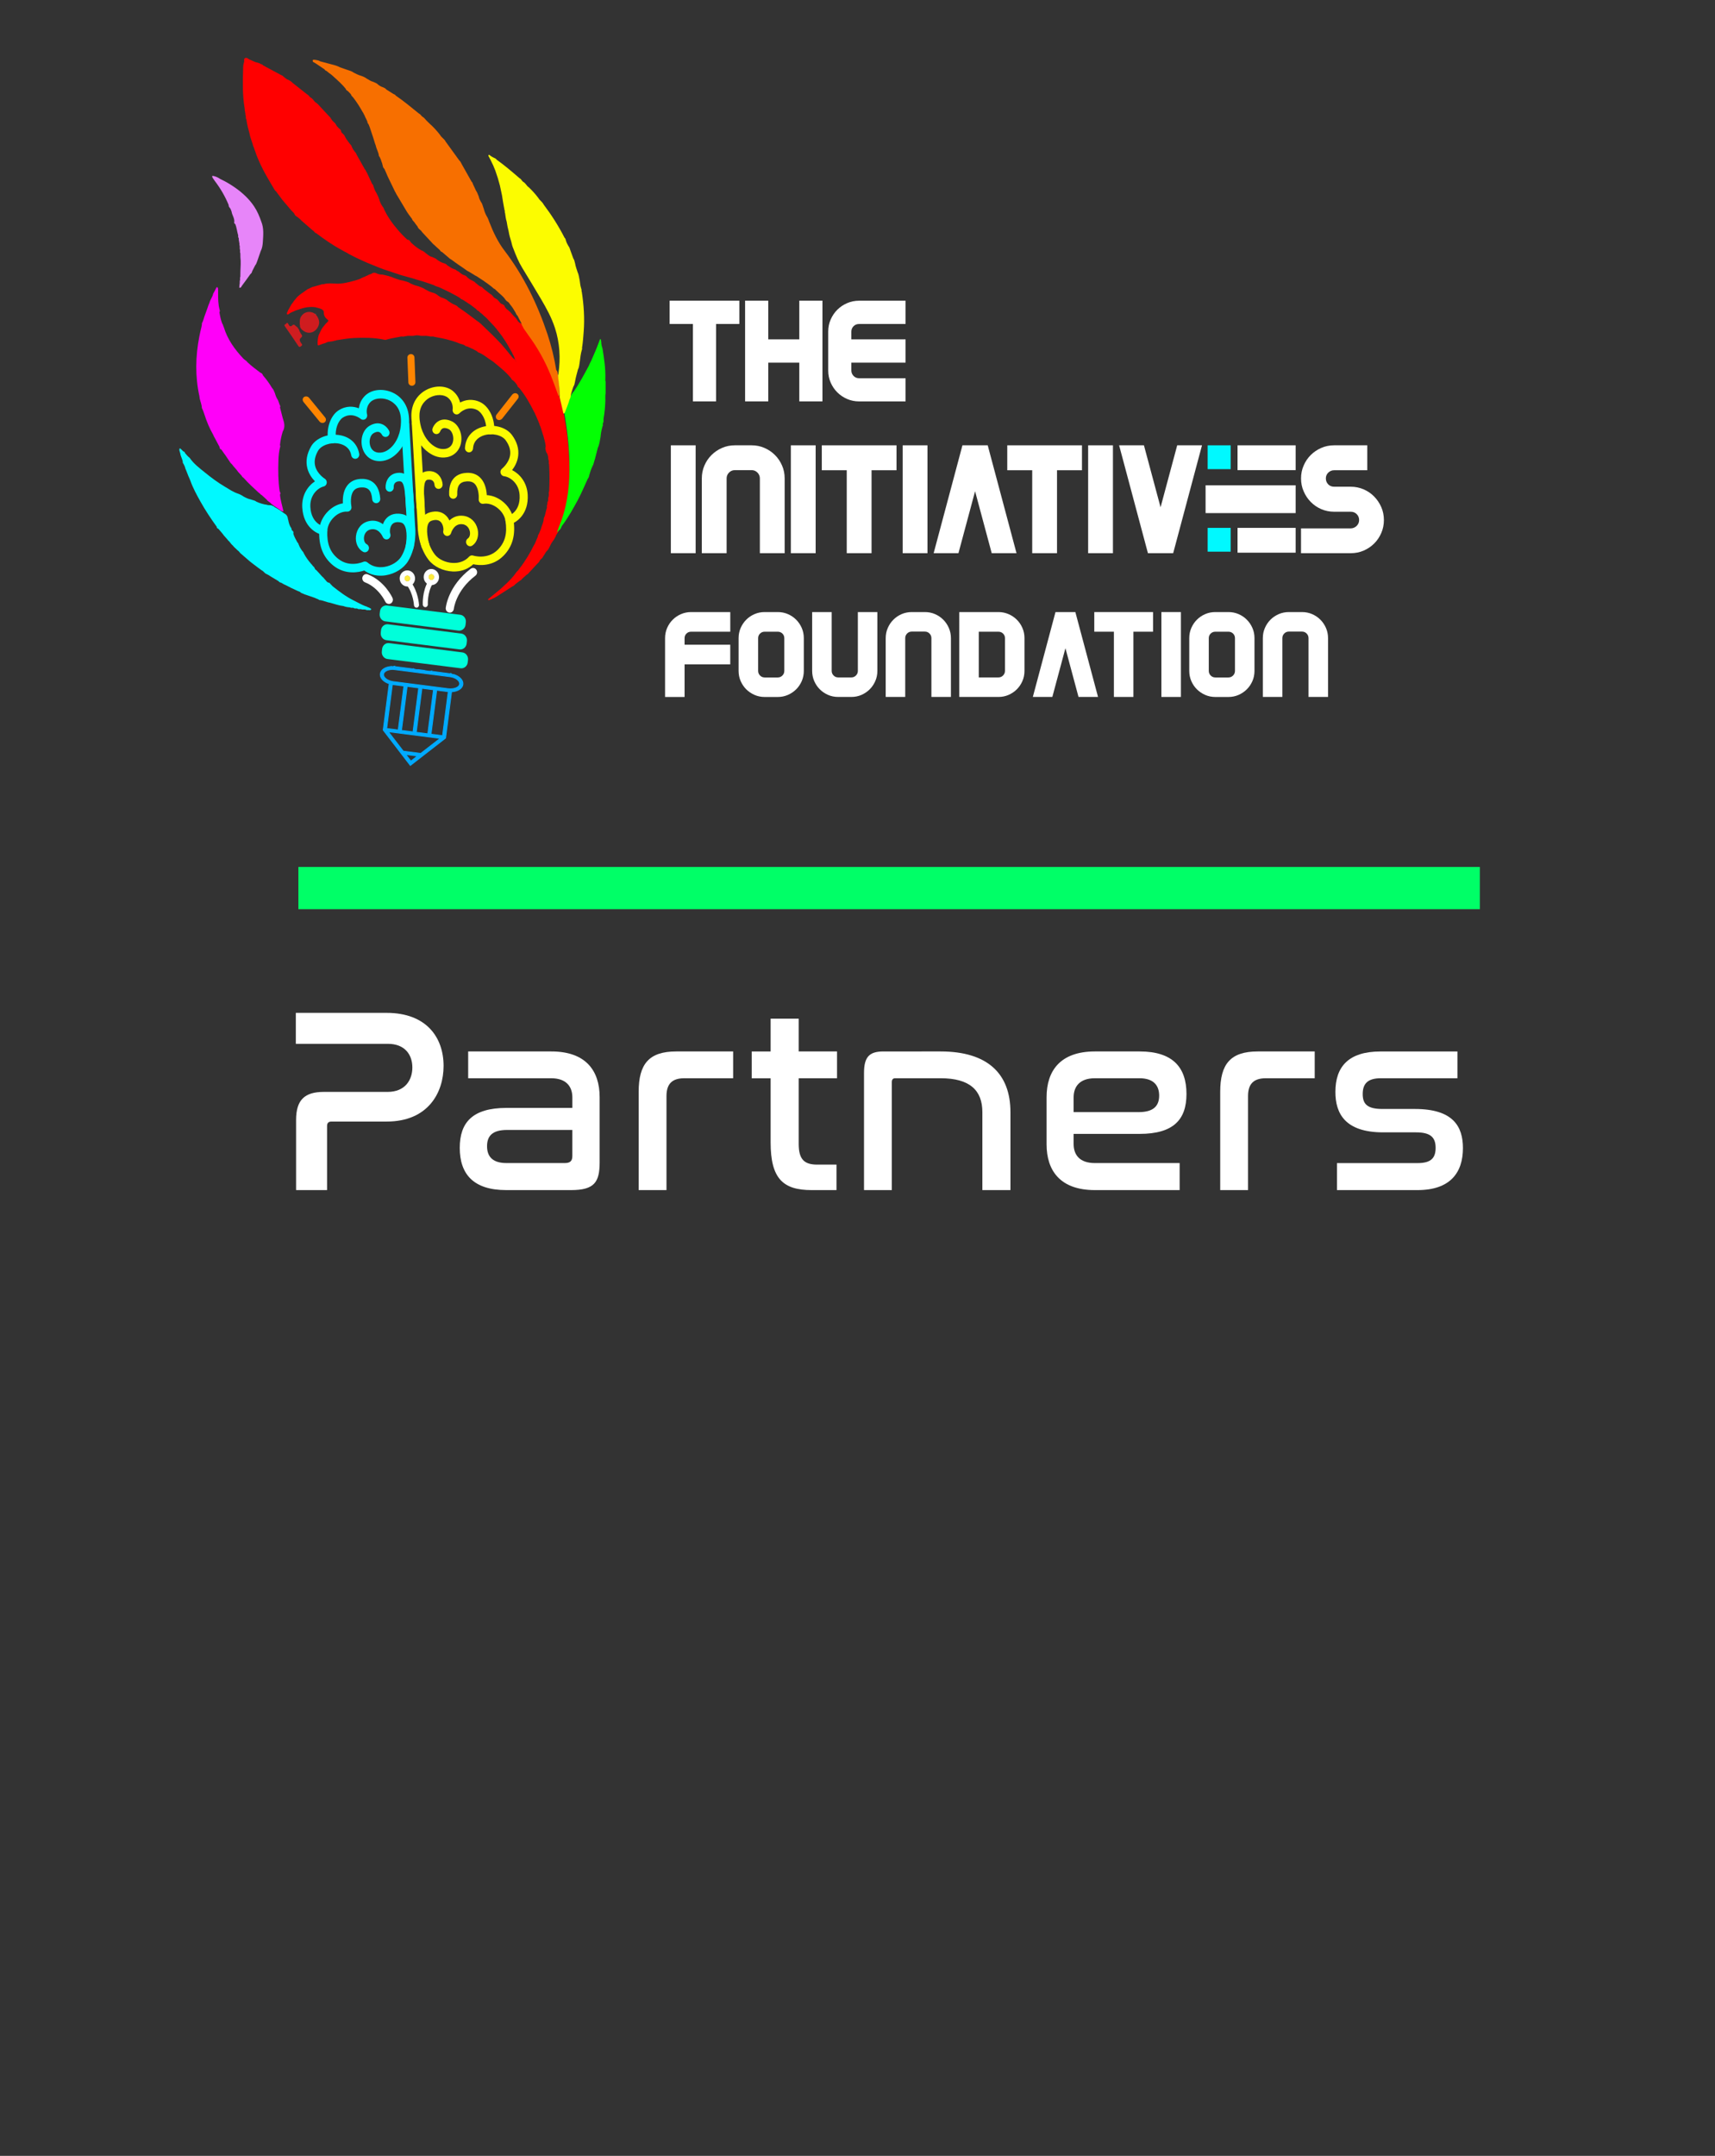 <?xml version="1.0" encoding="utf-8"?>
<!-- Generator: Adobe Illustrator 16.0.0, SVG Export Plug-In . SVG Version: 6.00 Build 0)  -->
<!DOCTYPE svg PUBLIC "-//W3C//DTD SVG 1.1//EN" "http://www.w3.org/Graphics/SVG/1.1/DTD/svg11.dtd">
<svg version="1.1" xmlns="http://www.w3.org/2000/svg" xmlns:xlink="http://www.w3.org/1999/xlink" x="0px" y="0px" width="621px"
	 height="780.171px" viewBox="0 0 621 780.171" enable-background="new 0 0 621 780.171" xml:space="preserve">
<rect x="0" y="0" width="621" height="780.171" fill="#333333" stroke="none"/>
<g id="backcolor" display="none">
	<rect y="0.171" display="inline" fill-rule="evenodd" clip-rule="evenodd" width="621" height="780"/>
</g>
<g id="Layer_3">
</g>
<g id="working_together_background">
	<g>
		<g>
			<path fill="#FFFFFF" d="M251.894,161.153v39.039h-8.981v-39.039H251.894z"/>
			<path fill="#FFFFFF" d="M254.128,173.13c0-1.673,0.313-3.23,0.948-4.67c0.63-1.462,1.48-2.723,2.565-3.792
				c1.078-1.07,2.336-1.938,3.79-2.563c1.448-0.646,3.015-0.953,4.687-0.953h6.018c1.676,0,3.233,0.307,4.687,0.953
				c1.451,0.625,2.711,1.482,3.789,2.563c1.081,1.069,1.93,2.34,2.566,3.792c0.632,1.439,0.948,2.997,0.948,4.67v27.062h-8.979
				V173.13c0-0.806-0.294-1.504-0.869-2.106c-0.574-0.594-1.295-0.89-2.147-0.89h-6.008c-0.863,0-1.573,0.296-2.147,0.89
				c-0.58,0.592-0.868,1.291-0.868,2.106v27.062h-8.979V173.13z"/>
			<path fill="#FFFFFF" d="M295.347,161.153v39.039h-8.981v-39.039H295.347z"/>
			<path fill="#FFFFFF" d="M324.629,170.176h-9.04v30.016h-8.981v-30.016h-9.034v-9.023h27.05v9.023H324.629z"/>
			<path fill="#FFFFFF" d="M335.842,161.153v39.039h-8.981v-39.039H335.842z"/>
			<path fill="#FFFFFF" d="M359.1,200.192l-6.026-22.412l-6.023,22.412h-8.979l10.427-39.039h0.114h8.926h0.113l10.427,39.039H359.1
				z"/>
			<path fill="#FFFFFF" d="M391.782,170.176h-9.04v30.016h-8.978v-30.016h-9.035v-9.023h27.052V170.176z"/>
			<path fill="#FFFFFF" d="M402.995,161.153v39.039h-8.979v-39.039H402.995z"/>
			<path fill="#FFFFFF" d="M435.24,161.153l-10.435,39.039h-0.109h-8.926h-0.108l-10.432-39.039h8.986l6.023,22.422l6.024-22.422
				H435.24z"/>
			<path fill="#FFFFFF" d="M493.804,177.102c1.454,0.636,2.717,1.494,3.787,2.595c1.077,1.092,1.93,2.383,2.568,3.813
				c0.63,1.461,0.95,3.019,0.95,4.691c0,1.674-0.32,3.23-0.95,4.683c-0.633,1.461-1.485,2.721-2.568,3.802
				c-1.07,1.069-2.338,1.927-3.787,2.563c-1.458,0.625-3.013,0.943-4.684,0.943h-18.021v-8.972h18.021
				c0.85-0.031,1.567-0.35,2.147-0.921c0.575-0.583,0.866-1.281,0.866-2.098c0-0.857-0.292-1.577-0.866-2.14
				c-0.574-0.581-1.292-0.868-2.147-0.868h-6.021c-1.678,0-3.241-0.318-4.689-0.953c-1.448-0.624-2.711-1.494-3.792-2.595
				c-1.078-1.09-1.93-2.371-2.558-3.834c-0.641-1.43-0.956-3.008-0.956-4.682c0-1.673,0.315-3.23,0.956-4.67
				c0.627-1.462,1.48-2.723,2.558-3.792c1.081-1.07,2.349-1.938,3.792-2.563c1.454-0.646,3.016-0.953,4.689-0.953h11.992v9.023
				h-11.992c-0.855,0-1.578,0.296-2.147,0.879c-0.575,0.561-0.86,1.26-0.86,2.075c0,0.858,0.286,1.568,0.86,2.161
				c0.569,0.571,1.292,0.847,2.147,0.847h6.021C490.791,176.149,492.345,176.467,493.804,177.102z"/>
		</g>
		<g>
			<path fill="#FFFFFF" d="M248.563,229.285c-0.456,0.455-0.678,1.007-0.678,1.652v2.373h16.541v7.106h-16.541v11.809h-7.064
				v-21.288c0-1.324,0.249-2.541,0.747-3.686c0.495-1.145,1.168-2.139,2.018-2.977c0.847-0.857,1.845-1.535,2.984-2.022
				c1.139-0.497,2.37-0.752,3.686-0.752h14.176v7.107h-14.176C249.577,228.608,249.013,228.84,248.563,229.285z"/>
			<path fill="#FFFFFF" d="M281.626,221.5c1.313,0,2.536,0.244,3.683,0.741c1.144,0.498,2.131,1.165,2.987,2.023
				c0.848,0.848,1.517,1.842,2.018,2.986c0.498,1.134,0.744,2.361,0.744,3.686v11.852c0,1.303-0.247,2.553-0.744,3.687
				c-0.5,1.132-1.17,2.139-2.018,2.976c-0.855,0.847-1.837,1.515-2.987,2.022c-1.146,0.498-2.37,0.752-3.683,0.752h-4.74
				c-1.318,0-2.542-0.254-3.688-0.752c-1.139-0.508-2.137-1.176-2.987-2.022c-0.845-0.837-1.517-1.844-2.018-2.976
				c-0.498-1.134-0.75-2.384-0.75-3.687v-11.852c0-1.324,0.251-2.552,0.75-3.686c0.5-1.145,1.173-2.139,2.018-2.986
				c0.85-0.858,1.843-1.525,2.987-2.023c1.141-0.497,2.37-0.741,3.688-0.741H281.626z M283.996,230.937
				c0-0.646-0.228-1.197-0.678-1.652c-0.45-0.444-1.02-0.677-1.687-0.677h-4.739c-0.673,0-1.237,0.232-1.692,0.677
				c-0.451,0.455-0.679,1.007-0.679,1.652v11.852c0,0.637,0.228,1.197,0.679,1.663c0.455,0.466,1.019,0.71,1.692,0.71h4.739
				c0.673,0,1.237-0.244,1.687-0.71c0.456-0.466,0.678-1.017,0.678-1.663V230.937z"/>
			<path fill="#FFFFFF" d="M317.692,242.789c0,1.293-0.244,2.543-0.747,3.675c-0.5,1.134-1.167,2.141-2.018,2.987
				c-0.847,0.847-1.84,1.515-2.984,2.022c-1.138,0.498-2.37,0.742-3.686,0.742h-4.739c-1.324,0-2.55-0.244-3.688-0.742
				c-1.144-0.508-2.137-1.176-2.981-2.022c-0.853-0.847-1.525-1.854-2.023-2.987c-0.495-1.132-0.744-2.372-0.744-3.675V221.5h7.067
				v21.288c0,0.625,0.228,1.186,0.678,1.653c0.456,0.465,1.02,0.709,1.698,0.709h4.739c0.673,0,1.237-0.244,1.687-0.709
				c0.456-0.468,0.678-1.017,0.678-1.653V221.5h7.064V242.789z"/>
			<path fill="#FFFFFF" d="M320.718,230.937c0-1.324,0.244-2.552,0.749-3.686c0.492-1.145,1.17-2.139,2.018-2.986
				c0.85-0.858,1.843-1.525,2.981-2.023c1.138-0.497,2.375-0.741,3.688-0.741h4.739c1.316,0,2.547,0.244,3.686,0.741
				c1.138,0.498,2.136,1.165,2.984,2.023c0.85,0.848,1.517,1.842,2.015,2.986c0.5,1.134,0.749,2.361,0.749,3.686v21.278h-7.067
				v-21.278c0-0.646-0.228-1.207-0.683-1.673c-0.456-0.467-1.012-0.699-1.69-0.699h-4.739c-0.678,0-1.242,0.232-1.692,0.699
				c-0.45,0.466-0.677,1.027-0.677,1.673v21.278h-7.067v-21.278H320.718z"/>
			<path fill="#FFFFFF" d="M370.96,242.789c0,1.293-0.244,2.543-0.744,3.675c-0.493,1.134-1.17,2.141-2.018,2.987
				c-0.85,0.847-1.843,1.515-2.987,2.022c-1.133,0.498-2.364,0.742-3.684,0.742h-7.109h-7.064V221.5h7.064h7.109
				c1.324,0,2.551,0.255,3.684,0.752c1.144,0.487,2.137,1.165,2.987,2.022c0.847,0.838,1.525,1.832,2.018,2.977
				c0.5,1.145,0.744,2.361,0.744,3.686V242.789L370.96,242.789z M363.898,230.937c0-0.646-0.228-1.197-0.683-1.652
				c-0.451-0.444-1.015-0.677-1.692-0.677h-7.109v16.543h7.109c0.678,0,1.242-0.244,1.692-0.709c0.45-0.468,0.683-1.017,0.683-1.653
				V230.937z"/>
			<path fill="#FFFFFF" d="M390.53,252.215l-4.74-17.646l-4.739,17.646h-7.064l8.203-30.715h0.086h7.022h0.087l8.21,30.715H390.53z"
				/>
			<path fill="#FFFFFF" d="M417.519,228.608h-7.11v23.607h-7.066v-23.607h-7.101V221.5h21.277V228.608L417.519,228.608z"/>
			<path fill="#FFFFFF" d="M427.604,221.5v30.715h-7.064V221.5H427.604z"/>
			<path fill="#FFFFFF" d="M444.81,221.5c1.313,0,2.544,0.244,3.688,0.741c1.139,0.498,2.137,1.165,2.979,2.023
				c0.85,0.848,1.523,1.842,2.021,2.986c0.5,1.134,0.749,2.361,0.749,3.686v11.852c0,1.303-0.249,2.553-0.749,3.687
				c-0.498,1.132-1.17,2.139-2.021,2.976c-0.847,0.847-1.84,1.515-2.979,2.022c-1.144,0.498-2.375,0.752-3.688,0.752h-4.737
				c-1.324,0-2.55-0.254-3.688-0.752c-1.144-0.508-2.136-1.176-2.99-2.022c-0.85-0.837-1.522-1.844-2.02-2.976
				c-0.495-1.134-0.744-2.384-0.744-3.687v-11.852c0-1.324,0.244-2.552,0.744-3.686c0.498-1.145,1.17-2.139,2.02-2.986
				c0.854-0.858,1.846-1.525,2.99-2.023c1.139-0.497,2.365-0.741,3.688-0.741H444.81z M447.182,230.937
				c0-0.646-0.23-1.197-0.678-1.652c-0.45-0.444-1.022-0.677-1.694-0.677h-4.737c-0.678,0-1.242,0.232-1.697,0.677
				c-0.45,0.455-0.678,1.007-0.678,1.652v11.852c0,0.637,0.228,1.197,0.678,1.663c0.456,0.466,1.02,0.71,1.697,0.71h4.737
				c0.672,0,1.236-0.244,1.694-0.71c0.456-0.466,0.678-1.017,0.678-1.663V230.937z"/>
			<path fill="#FFFFFF" d="M457.272,230.937c0-1.324,0.244-2.552,0.747-3.686c0.49-1.145,1.167-2.139,2.012-2.986
				c0.853-0.858,1.846-1.525,2.989-2.023c1.139-0.497,2.37-0.741,3.686-0.741h4.739c1.313,0,2.55,0.244,3.688,0.741
				c1.134,0.498,2.137,1.165,2.982,2.023c0.847,0.848,1.515,1.842,2.018,2.986c0.495,1.134,0.75,2.361,0.75,3.686v21.278h-7.072
				v-21.278c0-0.646-0.228-1.207-0.678-1.673c-0.46-0.467-1.014-0.699-1.691-0.699h-4.74c-0.672,0-1.236,0.232-1.686,0.699
				c-0.456,0.466-0.678,1.027-0.678,1.673v21.278h-7.065V230.937z"/>
		</g>
		<g>
			<path fill="#FFFFFF" d="M267.717,117.242h-8.433v28.014h-8.382v-28.014h-8.434v-8.431h25.245v8.431H267.717z"/>
			<path fill="#FFFFFF" d="M297.807,108.811v36.444h-8.383v-14.013h-11.24v14.013h-8.385v-36.444h8.385v14.001h11.24v-14.001
				H297.807z"/>
			<path fill="#FFFFFF" d="M309.076,118.046c-0.532,0.54-0.803,1.187-0.803,1.953v2.813h19.631v8.431h-19.631v2.823
				c0,0.768,0.271,1.413,0.803,1.979c0.542,0.556,1.21,0.832,2.013,0.832h16.815v8.389h-16.815c-1.568,0-3.021-0.307-4.372-0.89
				c-1.355-0.594-2.536-1.389-3.54-2.399c-1.009-1.001-1.806-2.188-2.396-3.532c-0.593-1.356-0.884-2.817-0.884-4.375v-14.059
				c0-1.558,0.286-3.024,0.884-4.369c0.591-1.355,1.388-2.531,2.396-3.544c1.004-0.999,2.185-1.805,3.54-2.387
				c1.351-0.588,2.809-0.89,4.372-0.89h16.815v8.43h-16.815C310.286,117.242,309.613,117.511,309.076,118.046z"/>
		</g>
		<rect x="448.114" y="161.153" fill="#FFFFFF" width="21.039" height="8.981"/>
		<rect x="437.29" y="161.153" fill="#00F9FF" width="8.346" height="8.621"/>
		<rect x="436.541" y="175.62" fill="#FFFFFF" width="32.612" height="10.062"/>
		<rect x="448.114" y="191.03" fill="#FFFFFF" width="21.039" height="8.981"/>
		<rect x="437.29" y="191.03" fill="#00F9FF" width="8.346" height="8.61"/>
		<path fill="#00AAFF" stroke="#00AAFF" stroke-width="0.3" stroke-miterlimit="10" d="M164.387,244.124v-0.011
			c-0.053,0.011-0.114,0.011-0.167,0c-0.397-0.043-0.712-0.181-0.988-0.413l-0.016,0.147c-0.021-0.011-0.042-0.011-0.071-0.011
			c-0.016-0.01-0.032-0.01-0.059-0.01l-6.741-0.879c0-0.021,0.01-0.063,0.01-0.096c-0.069,0.042-0.161,0.053-0.265,0.075
			c-0.869,0.042-1.713-0.117-2.555-0.33l-2.189-0.284c-0.098,0.042-0.202,0.052-0.305,0.042c-0.373-0.042-0.746-0.106-1.111-0.223
			c-0.043-0.011-0.09-0.042-0.125-0.074c0,0.032,0,0.042-0.005,0.042l-6.739-0.857c-0.045-0.011-0.087,0-0.127-0.011l0.016-0.139
			c-0.275,0.064-0.556,0.107-0.839,0.149c-0.151,0.021-0.281,0-0.384-0.064v0.022c-2.153,0.105-3.829,1.132-4.019,2.646
			c-0.191,1.484,1.184,2.935,3.217,3.569l-2.171,16.788l9.826,12.804l12.76-9.902l2.177-16.765c2.168-0.107,3.903-1.145,4.104-2.648
			C167.811,246.188,166.447,244.758,164.387,244.124z M148.781,275.431l-1.832-2.384l4.207,0.54L148.781,275.431z M152.356,272.645
			l-6.302-0.815c-0.01,0-0.016,0.021-0.016,0.021l-5.417-7.054l18.756,2.414L152.356,272.645z M140.025,263.622l2.054-15.929
			c0.048,0.021,0.098,0.042,0.146,0.042l4.025,0.52l-2.061,15.907L140.025,263.622z M145.376,264.32l2.06-15.929l4.176,0.551
			l-2.06,15.908L145.376,264.32z M150.728,265.009l2.057-15.93l4.181,0.541l-2.063,15.929L150.728,265.009z M160.251,266.226
			l-4.176-0.539l2.06-15.909l4.115,0.52c0.024,0,0.04,0,0.061,0L160.251,266.226z M163.715,249.249c-0.021,0-0.048,0-0.069,0
			c-0.196,0.022-0.392,0.032-0.599,0.032c-0.193-0.01-0.395-0.01-0.596-0.042c-0.016,0-0.032,0-0.058,0l-20.028-2.573
			c-0.048-0.011-0.098-0.033-0.146-0.033c-0.201-0.031-0.389-0.062-0.585-0.115s-0.373-0.106-0.559-0.18c-0.005,0-0.011,0-0.016,0
			c-1.361-0.499-2.295-1.431-2.176-2.331c0.122-0.922,1.261-1.566,2.701-1.716c0,0,0.011,0,0.023,0
			c0.188-0.01,0.379-0.031,0.586-0.031c0,0,0.005,0,0.016,0c0.19,0,0.378,0.031,0.569,0.054h0.016c0.044,0,0.082,0,0.124,0.01
			l20.028,2.563c0.027,0,0.037,0.021,0.063,0.021c0.016,0,0.037,0.011,0.066,0.011c0.177,0.031,0.347,0.054,0.514,0.105
			c0.016,0,0.045,0,0.066,0c0.177,0.044,0.341,0.096,0.508,0.159c0.021,0.012,0.045,0.012,0.072,0.021
			c1.372,0.508,2.309,1.429,2.195,2.352C166.317,248.455,165.179,249.122,163.715,249.249z"/>
		<g>
			<g>
				<path fill="#00F9FF" d="M138.447,208.314c-2.426,0.148-4.697-0.497-6.55-1.853c-1.93,0.646-6.834,1.705-11.222-1.801
					c-3.659-2.944-5.324-7.085-5.081-12.709c0.108-2.596,1.35-5.189,3.413-7.138c1.522-1.441,3.333-2.363,5.155-2.659
					c-0.098-1.706,0.044-4.321,1.454-6.281c1.101-1.535,2.722-2.394,4.827-2.552c2.488-0.169,6.738,0.519,7.244,7.127
					c0.063,0.837-0.538,1.568-1.34,1.642c-0.797,0.064-1.517-0.561-1.583-1.419c-0.238-3.177-1.48-4.469-4.109-4.268
					c-1.237,0.084-2.116,0.52-2.691,1.323c-1.188,1.642-0.921,4.575-0.728,5.561c0.099,0.466-0.021,0.975-0.317,1.313
					c-0.293,0.37-0.733,0.571-1.189,0.551c-1.594-0.105-3.328,0.604-4.75,1.96c-1.485,1.396-2.381,3.229-2.462,5.009
					c-0.196,4.661,1.02,7.773,3.932,10.093c4.094,3.295,8.905,1.197,9.111,1.102c0.503-0.212,1.099-0.116,1.517,0.244
					c1.589,1.397,3.757,1.96,6.101,1.6c2.582-0.402,4.983-1.896,6.122-3.771c2.825-4.639,2.099-10.549,2.094-10.591
					c-0.006-0.042-0.006-0.096-0.006-0.118l-2.121-36.989c-0.053-0.841,0.564-1.572,1.366-1.609
					c0.808-0.059,1.501,0.599,1.552,1.446l2.121,36.941c0.09,0.752,0.725,7.223-2.535,12.604c-1.594,2.616-4.718,4.576-8.145,5.116
					C139.238,208.262,138.841,208.304,138.447,208.314z"/>
			</g>
			<g>
				<path fill="#00F9FF" d="M117.151,193.572c-0.109,0.011-0.212,0-0.321-0.021c-2.38-0.401-6.99-2.998-7.379-9.871
					c-0.265-4.575,2.076-7.837,4.594-9.5c-1.064-1.091-2.24-2.69-2.762-4.766c-0.639-2.542-0.178-5.168,1.345-7.838
					c1.79-3.135,6.354-4.871,10.617-4.057c3.7,0.721,6.183,3.167,6.826,6.704c0.148,0.837-0.373,1.642-1.17,1.791
					c-0.792,0.147-1.563-0.383-1.708-1.239c-0.548-3.041-3.026-3.95-4.457-4.237c-3.026-0.582-6.431,0.594-7.588,2.627
					c-1.099,1.938-1.451,3.76-1.03,5.454c0.717,2.902,3.445,4.607,3.477,4.618c0.521,0.318,0.802,0.942,0.715,1.567
					c-0.09,0.635-0.53,1.122-1.123,1.26c-2.14,0.509-5.047,3.146-4.803,7.446c0.353,6.164,4.869,7,4.919,7.012
					c0.797,0.138,1.342,0.921,1.218,1.757C118.398,193.011,117.818,193.541,117.151,193.572z"/>
			</g>
			<g>
				<path fill="#00F9FF" d="M137.899,166.872c-0.331,0.021-0.662,0.021-0.993-0.011c-2.896-0.201-5.113-2.192-5.791-5.169
					c-0.683-3.028,0.406-6.195,2.598-7.541c1.527-0.933,2.992-1.181,4.348-0.752c1.893,0.605,2.751,2.331,2.841,2.521
					c0.354,0.762,0.061,1.694-0.667,2.055c-0.721,0.36-1.594,0.063-1.952-0.688c-0.021-0.043-0.394-0.742-1.083-0.965
					c-0.543-0.146-1.215,0-2.007,0.487c-1.075,0.667-1.609,2.5-1.231,4.185c0.222,0.985,0.917,2.646,3.135,2.807
					c1.713,0.127,3.474-0.699,4.962-2.341c2.341-2.595,3.503-6.661,3.047-10.634c-0.495-4.226-3.471-5.729-4.729-6.19
					c-2.354-0.842-4.999-0.462-6.302,0.927c-1.848,1.976-1.181,4.342-1.176,4.363c0.183,0.646-0.05,1.345-0.582,1.716
					c-0.529,0.371-1.242,0.339-1.74-0.084c-0.119-0.106-3.146-2.553-6.442-0.435c-1.615,1.049-3.011,4.205-2.436,7.498
					c0.148,0.837-0.379,1.643-1.176,1.79c-0.792,0.138-1.557-0.413-1.703-1.239c-0.733-4.227,0.89-8.801,3.773-10.665
					c2.831-1.816,5.494-1.462,7.342-0.752c0.169-1.334,0.701-2.918,2.057-4.353c2.108-2.256,5.865-2.923,9.336-1.674
					c3.766,1.36,6.204,4.539,6.697,8.728c0.569,4.945-0.85,9.85-3.821,13.123C142.36,165.612,140.16,166.744,137.899,166.872z"/>
			</g>
			<g>
				<path fill="#00F9FF" d="M148.424,199.344c-0.125,0-0.254,0-0.384-0.021c-0.791-0.19-1.302-1.018-1.138-1.843l0,0
					c0.281-1.408,0.736-5.539-0.5-7.477c-0.331-0.53-0.749-0.816-1.305-0.933c-1.459-0.298-2.529-0.032-3.175,0.763
					c-0.823,1.026-0.834,2.679-0.611,3.315c0.275,0.783-0.087,1.651-0.823,1.958c-0.739,0.308-1.573-0.063-1.893-0.826
					c-0.146-0.338-1.52-3.336-4.409-2.68c-1.967,0.445-2.317,2.258-2.38,2.797c-0.125,1.133,0.27,2.181,0.963,2.531
					c0.728,0.382,1.033,1.291,0.678,2.075c-0.352,0.752-1.229,1.07-1.957,0.7c-1.828-0.954-2.873-3.221-2.598-5.667
					c0.31-2.785,2.089-4.862,4.652-5.443c2.111-0.478,3.824,0.137,5.121,1.122c0.228-0.667,0.564-1.313,1.014-1.864
					c0.948-1.164,2.749-2.425,5.952-1.79c1.34,0.275,2.447,1.038,3.206,2.256c2.143,3.336,1.067,9.162,0.938,9.809
					C149.634,198.826,149.07,199.302,148.424,199.344z"/>
			</g>
			<g>
				<path fill="#00F9FF" d="M148.57,185.121c0,0-0.006,0-0.011,0c-0.802,0.052-1.496-0.604-1.541-1.462
					c-0.228-4.195-0.437-8.166-1.528-9.205c-0.161-0.137-0.424-0.316-1.035-0.274c-1.867,0.105-1.92,1.663-1.894,2.15
					c0.051,0.836-0.569,1.568-1.376,1.62l0,0c-0.808,0.042-1.502-0.615-1.552-1.462c-0.114-2.044,1.024-5.18,4.646-5.38
					c1.258-0.074,2.322,0.296,3.151,1.07c2.013,1.896,2.219,5.846,2.51,11.332C149.991,184.357,149.372,185.079,148.57,185.121z"/>
			</g>
		</g>
		<g>
			<g>
				<path fill="#FCFC00" d="M165.076,206.8c-0.39,0.031-0.787,0.031-1.187,0.01c-3.471-0.158-6.794-1.758-8.682-4.183
					c-3.85-4.946-3.958-11.471-3.958-12.232l-2.121-36.927c-0.048-0.853,0.564-1.573,1.372-1.62
					c0.808-0.049,1.504,0.608,1.552,1.446l2.126,36.983c0,0.042,0,0.075,0,0.117c0,0.062-0.027,6.015,3.291,10.294
					c1.355,1.737,3.911,2.934,6.519,3.039c2.369,0.096,4.456-0.698,5.873-2.276c0.384-0.424,0.958-0.573,1.491-0.393
					c0.207,0.064,5.216,1.59,8.915-2.139c2.629-2.658,3.477-5.899,2.749-10.485c-0.281-1.779-1.382-3.475-3.021-4.714
					c-1.573-1.175-3.37-1.684-4.938-1.408c-0.45,0.085-0.911-0.063-1.247-0.402c-0.342-0.318-0.511-0.783-0.466-1.25
					c0.08-1.017,0-3.96-1.361-5.465c-0.667-0.73-1.591-1.049-2.828-1.007c-0.032,0-0.069,0-0.1,0.012
					c-2.566,0.148-3.607,1.557-3.488,4.702c0.032,0.848-0.585,1.558-1.406,1.589c-0.808,0.032-1.491-0.636-1.523-1.483
					c-0.249-6.63,3.872-7.784,6.387-7.89c2.105-0.095,3.818,0.582,5.086,1.98c1.624,1.79,2.063,4.363,2.158,6.08
					c1.845,0.096,3.754,0.805,5.422,2.054c2.274,1.694,3.813,4.152,4.215,6.704c0.876,5.55-0.299,9.871-3.601,13.196
					c-3.954,3.993-8.937,3.496-10.938,3.062C169.691,205.761,167.506,206.672,165.076,206.8z"/>
			</g>
			<g>
				<path fill="#FCFC00" d="M184.55,189.727c-0.667,0.043-1.303-0.413-1.491-1.123c-0.217-0.815,0.228-1.651,0.996-1.896
					c0.212-0.053,4.448-1.461,4.096-7.529c-0.246-4.29-3.444-6.588-5.629-6.832c-0.604-0.074-1.102-0.529-1.252-1.144
					c-0.164-0.604,0.053-1.261,0.535-1.621c0.024-0.031,2.534-2.022,2.918-4.978c0.222-1.736-0.336-3.527-1.647-5.316
					c-1.39-1.886-4.909-2.658-7.842-1.748c-1.388,0.445-3.747,1.643-3.943,4.723c-0.053,0.848-0.746,1.484-1.554,1.431
					c-0.81-0.073-1.422-0.806-1.366-1.652c0.228-3.601,2.417-6.312,6.008-7.446c4.136-1.291,8.875-0.084,11.012,2.829
					c1.821,2.478,2.576,5.052,2.235,7.636c-0.284,2.129-1.263,3.854-2.19,5.052c2.683,1.367,5.378,4.342,5.643,8.907
					c0.397,6.885-3.882,9.987-6.206,10.666C184.762,189.716,184.659,189.727,184.55,189.727z"/>
			</g>
			<g>
				<path fill="#FCFC00" d="M160.885,165.569c-2.261,0.127-4.581-0.763-6.63-2.563c-3.321-2.913-5.304-7.625-5.299-12.603
					c0.006-4.211,2.065-7.648,5.651-9.437c3.307-1.632,7.115-1.389,9.468,0.603c1.501,1.281,2.217,2.796,2.537,4.1
					c1.744-0.912,4.348-1.568,7.369-0.091c3.079,1.515,5.221,5.878,4.972,10.162c-0.047,0.847-0.741,1.483-1.549,1.43
					c-0.81-0.053-1.422-0.794-1.374-1.631c0.19-3.347-1.555-6.323-3.281-7.181c-3.562-1.758-6.323,1.134-6.349,1.155
					c-0.45,0.486-1.144,0.598-1.719,0.291c-0.569-0.322-0.885-0.98-0.771-1.647c0.01-0.09,0.347-2.488-1.671-4.198
					c-1.448-1.235-4.125-1.315-6.365-0.207c-1.2,0.593-3.979,2.436-3.991,6.672c-0.005,4.015,1.621,7.933,4.239,10.23
					c1.666,1.463,3.514,2.087,5.2,1.77c2.179-0.413,2.685-2.15,2.788-3.145c0.191-1.707-0.559-3.486-1.697-4.016
					c-0.842-0.381-1.536-0.465-2.049-0.254c-0.667,0.296-0.967,1.07-0.967,1.08c-0.27,0.784-1.101,1.197-1.864,0.911
					c-0.765-0.286-1.163-1.176-0.895-1.97c0.069-0.213,0.72-2.012,2.537-2.839c1.303-0.571,2.783-0.487,4.409,0.274
					c2.328,1.082,3.776,4.101,3.445,7.182c-0.331,3.041-2.311,5.254-5.163,5.805C161.541,165.504,161.21,165.547,160.885,165.569z"
					/>
			</g>
			<g>
				<path fill="#FCFC00" d="M154.146,199.015c-0.646,0.043-1.266-0.381-1.475-1.048c-0.206-0.614-1.933-6.291-0.196-9.87
					c0.623-1.262,1.636-2.162,2.929-2.597c3.106-0.995,5.042,0.054,6.116,1.112c0.508,0.499,0.917,1.092,1.221,1.737
					c1.176-1.123,2.815-1.927,4.962-1.694c2.613,0.297,4.618,2.15,5.248,4.861c0.548,2.394-0.228,4.787-1.93,5.921
					c-0.678,0.466-1.583,0.243-2.028-0.467c-0.439-0.73-0.238-1.684,0.439-2.128c0.646-0.436,0.921-1.504,0.673-2.616
					c-0.125-0.54-0.678-2.3-2.69-2.521c-2.944-0.317-3.963,2.807-4.072,3.179c-0.233,0.783-1.03,1.238-1.79,1.017
					c-0.76-0.233-1.226-1.049-1.035-1.854c0.146-0.657-0.054-2.288-0.988-3.209c-0.736-0.721-1.828-0.868-3.241-0.402
					c-0.548,0.18-0.924,0.508-1.194,1.059c-1.009,2.087-0.053,6.218,0.352,7.499c0.26,0.806-0.151,1.673-0.916,1.938
					C154.4,198.984,154.27,199.015,154.146,199.015z"/>
			</g>
			<g>
				<path fill="#FCFC00" d="M152.377,184.908c-0.803,0.053-1.501-0.593-1.552-1.44c-0.336-5.485-0.585-9.447,1.194-11.554
					c0.736-0.858,1.75-1.346,3.016-1.419c3.622-0.203,5.113,2.763,5.232,4.807c0.042,0.858-0.569,1.568-1.377,1.61
					c-0.797,0.063-1.493-0.571-1.546-1.419c-0.048-0.625-0.353-2.023-2.132-1.928c-0.611,0.032-0.85,0.232-0.993,0.401
					c-0.969,1.145-0.726,5.117-0.466,9.311C153.796,184.124,153.185,184.856,152.377,184.908L152.377,184.908z"/>
			</g>
		</g>
		<g>
			<path fill="#FFFFFF" d="M162.952,221.703c-0.082,0-0.164,0-0.246-0.022c-0.803-0.084-1.388-0.836-1.3-1.684
				c0.032-0.318,0.885-7.996,9.023-14.16c0.657-0.497,1.573-0.35,2.049,0.349c0.477,0.689,0.332,1.643-0.32,2.14
				c-7.104,5.381-7.824,11.947-7.829,12.011C164.241,221.087,163.651,221.669,162.952,221.703z"/>
		</g>
		<g>
			<path fill="#FFFFFF" d="M140.891,218.556c-0.58,0.032-1.144-0.286-1.409-0.869c-0.026-0.073-2.375-5.052-7.332-6.958
				c-0.759-0.286-1.154-1.175-0.879-1.979c0.278-0.784,1.117-1.197,1.882-0.901c6.111,2.373,8.854,8.272,8.968,8.526
				c0.347,0.763,0.04,1.673-0.688,2.045C141.262,218.503,141.076,218.535,140.891,218.556z"/>
		</g>
		<g>
			<path fill="#FFFFFF" d="M154.063,219.72L154.063,219.72c-0.505,0.032-0.938-0.359-0.971-0.899
				c-0.006-0.19-0.244-4.787,1.964-8.505c0.265-0.454,0.829-0.592,1.258-0.317c0.434,0.297,0.564,0.88,0.296,1.324
				c-1.896,3.208-1.692,7.351-1.692,7.393C154.948,219.245,154.562,219.689,154.063,219.72z"/>
		</g>
		<g>
			<path fill="#FFFFFF" d="M156.362,211.746c-1.523,0.096-2.847-1.144-2.945-2.743c-0.087-1.62,1.085-3.007,2.613-3.092
				c1.536-0.064,2.854,1.154,2.945,2.774C159.068,210.295,157.903,211.662,156.362,211.746z M156.145,207.837
				c-0.524,0.033-0.921,0.51-0.895,1.039c0.029,0.561,0.484,0.985,1.009,0.953c0.521-0.032,0.921-0.497,0.895-1.049
				C157.122,208.23,156.667,207.806,156.145,207.837z"/>
		</g>
		<g>
			<path fill="#FFFFFF" d="M150.881,219.912c-0.511,0.031-0.94-0.381-0.977-0.9l0,0c0-0.053-0.27-4.193-2.526-7.159
				c-0.315-0.402-0.249-1.027,0.14-1.334c0.395-0.34,0.977-0.265,1.29,0.138c2.622,3.452,2.918,8.048,2.923,8.239
				C151.763,219.424,151.378,219.88,150.881,219.912z"/>
		</g>
		<g>
			<path fill="#FFFFFF" d="M147.669,212.244c-1.528,0.096-2.852-1.154-2.939-2.754c-0.093-1.619,1.075-2.986,2.603-3.072
				c1.536-0.084,2.854,1.155,2.95,2.754C150.37,210.783,149.2,212.16,147.669,212.244z M147.441,208.335
				c-0.519,0.042-0.921,0.498-0.895,1.059c0.035,0.541,0.484,0.975,1.009,0.933c0.527-0.031,0.922-0.497,0.895-1.048
				C148.418,208.727,147.968,208.304,147.441,208.335z"/>
		</g>
		<g>
			<path fill="#FFEC3D" d="M147.441,208.272c-0.559,0.032-0.991,0.529-0.953,1.122c0.032,0.572,0.514,1.028,1.078,1.007
				c0.564-0.032,0.993-0.539,0.961-1.122C148.484,208.696,148.005,208.23,147.441,208.272z"/>
			<path fill="#FFEC3D" d="M156.14,207.764c-0.564,0.042-0.988,0.54-0.953,1.133c0.037,0.572,0.513,1.026,1.077,1.007
				c0.559-0.032,0.988-0.541,0.956-1.123C157.185,208.188,156.698,207.733,156.14,207.764z"/>
		</g>
		<path fill="#FF8500" d="M150.42,138.286c0.021,0.699-0.517,1.292-1.216,1.313h-0.026c-0.694,0.026-1.287-0.52-1.308-1.218
			l-0.352-8.938c-0.026-0.689,0.521-1.276,1.221-1.304h0.021c0.699-0.03,1.285,0.519,1.313,1.208L150.42,138.286z"/>
		<path fill="#FF8500" d="M181.871,151.456c-0.439,0.557-1.308,0.758-1.848,0.334l-0.019-0.01c-0.54-0.425-0.617-1.229-0.178-1.78
			l5.641-7.176c0.445-0.557,1.257-0.698,1.816-0.302l0.026,0.01c0.559,0.403,0.641,1.204,0.206,1.76L181.871,151.456z"/>
		<path fill="#FF8500" d="M117.725,151.059c0.451,0.562,0.376,1.334-0.172,1.748l-0.021,0.01c-0.548,0.408-1.356,0.297-1.806-0.243
			l-5.81-7.085c-0.45-0.552-0.418-1.389,0.146-1.785l0.023-0.017c0.564-0.392,1.387-0.265,1.843,0.291L117.725,151.059z"/>
		<g>
			<path fill="#00FFDA" d="M138.261,235.777c-0.145,1.324,0.765,2.553,2.034,2.712l26.507,3.347
				c1.264,0.159,2.417-0.794,2.558-2.119l0.104-0.909c0.14-1.346-0.765-2.553-2.034-2.712l-26.504-3.356
				c-1.271-0.171-2.42,0.782-2.565,2.129L138.261,235.777z"/>
			<path fill="#00FFDA" d="M137.872,228.968c-0.148,1.334,0.763,2.551,2.034,2.7l26.499,3.346c1.269,0.16,2.42-0.783,2.561-2.106
				l0.103-0.911c0.146-1.345-0.765-2.553-2.033-2.712l-26.507-3.367c-1.268-0.148-2.417,0.805-2.56,2.128L137.872,228.968z"/>
			<path fill="#00FFDA" d="M137.475,222.157c-0.14,1.324,0.765,2.542,2.034,2.701l26.507,3.347c1.269,0.158,2.417-0.783,2.563-2.107
				l0.104-0.932c0.148-1.324-0.763-2.542-2.034-2.691l-26.499-3.356c-1.271-0.169-2.42,0.773-2.565,2.118L137.475,222.157z"/>
		</g>
		<path fill="#00F9FF" d="M99.445,183.541c1.525,0.7,2.798,1.834,4.209,2.744c0.059,0.095,0.119,0.213,0.178,0.317
			c0.45,0.456,0.32,1.145,0.564,1.684c0.153,0.859,0.397,1.695,0.813,2.447c0.37,0.307,0.336,0.816,0.521,1.229l-0.011-0.011
			c0.498,0.232,0.641,0.646,0.493,1.175c0.326,1.166,0.961,2.151,1.493,3.188c0.368,0.191,0.336,0.637,0.535,0.943
			c0.257,0.721,0.662,1.346,1.075,1.96c0.271,0.328,0.58,0.593,0.699,1.038c0.738,1.397,1.655,2.647,2.668,3.822
			c0.302,0.255,0.487,0.614,0.752,0.911c0.58,0.201,0.445,1.091,1.036,1.271c0.63,0.688,1.281,1.323,1.877,2.044
			c0.119,0.127,0.238,0.265,0.363,0.392c0.304,0.212,0.553,0.498,0.77,0.806c0.564,0.486,0.864,1.377,1.758,1.377
			c0.395,0.412,0.792,0.836,1.187,1.259c2.451,1.939,4.896,3.813,7.71,5.189c1.396,0.668,2.741,1.494,4.192,2.045
			c0.455,0.032,0.786,0.425,1.236,0.477c0.299,0.169,0.588,0.34,0.884,0.509c-0.243,0.783-0.85,0.296-1.278,0.444
			c-0.191-0.021-0.373-0.021-0.553-0.074c-0.58-0.339-1.242-0.042-1.827-0.265c-0.424-0.127-0.89,0.128-1.292-0.169h0.019
			c-0.429-0.276-0.956,0.105-1.374-0.255l0.018,0.022c-0.429-0.298-0.956,0.063-1.379-0.255c-0.823-0.063-1.647-0.159-2.423-0.487
			c-1.649-0.18-3.209-0.763-4.811-1.196c-1.35-0.19-2.592-0.891-3.963-0.996c-0.416-0.424-1.009-0.413-1.464-0.731
			c-1.197-0.423-2.391-0.825-3.583-1.239c-0.098-0.031-0.196-0.052-0.283-0.084c-0.424-0.266-0.921-0.328-1.334-0.614
			c-0.08-0.073-0.167-0.138-0.25-0.233c-0.341-0.223-0.749-0.275-1.101-0.477c-0.688-0.328-1.382-0.646-2.076-0.963
			c-0.813-0.425-1.621-0.848-2.447-1.229c-0.564-0.159-0.963-0.699-1.567-0.772c-0.09-0.021-0.178-0.074-0.254-0.117
			c-0.228-0.169-0.4-0.424-0.667-0.539c-0.829-0.498-1.646-0.997-2.478-1.484c-0.508-0.349-1.03-0.688-1.589-0.932
			c-0.672-0.232-0.993-0.963-1.62-1.249c-0.429-0.339-0.89-0.615-1.324-0.953c-0.736-0.541-1.491-1.124-2.24-1.706
			c-0.331-0.2-0.596-0.508-0.921-0.73c-1.128-0.964-2.251-1.928-3.374-2.912c-0.296-0.328-0.519-0.731-0.921-0.965
			c-0.445-0.412-0.879-0.825-1.311-1.228c-0.283-0.36-0.588-0.698-0.94-0.996c-0.249-0.328-0.493-0.625-0.741-0.932
			c-0.32-0.274-0.609-0.583-0.853-0.942c-0.373-0.413-0.741-0.837-1.112-1.238c-0.27-0.426-0.617-0.786-0.921-1.178
			c-0.363-0.412-0.725-0.847-1.088-1.27c-0.283-0.191-0.678-0.265-0.63-0.764c-2.126-2.954-4.154-5.973-5.926-9.171
			c-1.345-2.405-2.695-4.862-3.635-7.521c-0.249-0.551-0.427-1.122-0.705-1.642c-0.299-0.762-0.585-1.504-0.879-2.245
			c-0.228-0.392-0.307-0.848-0.45-1.271l0.016,0.031c-0.25-0.434-0.363-0.942-0.705-1.303c0-1.281-0.834-2.308-0.948-3.538
			c-0.093-0.411-0.32-0.783-0.315-1.228c-0.016-0.276-0.005-0.519,0.347-0.477c0.362,0.36,0.728,0.72,1.091,1.07
			c0.374,0.02,0.53,0.284,0.617,0.624c0.532,0.604,1.03,1.229,1.682,1.705c1.469,2.171,3.514,3.675,5.468,5.264
			c2.335,1.896,4.745,3.696,7.324,5.211c1.488,0.868,2.912,1.885,4.557,2.425c0.731,0.255,1.436,0.583,2.071,1.049
			c0.874,0.478,1.758,0.923,2.722,1.103c0.678,0.296,1.443,0.307,2.028,0.825c1.236,0.551,2.505,0.943,3.829,1.124
			c0.596,0.265,1.273-0.012,1.872,0.295C98.828,183.224,99.251,183.161,99.445,183.541z"/>
		<path fill="#FF0000" d="M108.188,78.933c-0.212-0.169-0.418-0.339-0.625-0.503c-0.439-0.195-0.765-0.514-0.943-1.001
			c-0.103-0.144-0.201-0.287-0.299-0.434c-0.548-0.51-1.067-1.055-1.528-1.664c-0.905-1.059-1.806-2.129-2.711-3.191
			c-0.207-0.334-0.445-0.643-0.678-0.943c-0.376-0.503-0.744-0.99-1.112-1.488c-0.206-0.445-0.677-0.637-0.895-1.07
			c-0.988-1.684-2.001-3.337-2.945-5.03c-1.604-2.86-3.042-5.794-4.083-8.949c-0.191-0.397-0.294-0.827-0.435-1.249l0.011,0.02
			c-0.379-0.635-0.445-1.414-0.72-2.097c-0.31-0.995-0.717-1.938-0.863-2.977c-0.477-1.684-0.905-3.378-1.144-5.115
			c-0.347-0.424-0.124-0.974-0.244-1.445c-0.249-0.302-0.011-0.726-0.207-1.054c-0.016-0.127-0.021-0.266-0.037-0.402
			c-0.223-0.402,0.016-0.891-0.191-1.303c0.054-0.053,0.048-0.106-0.01-0.154c-0.7-4.379-0.657-8.791-0.517-13.202
			c0.026-0.99-0.021-2.065,0.31-3.05l-0.011,0.016c0.249-0.46-0.072-1.022,0.218-1.488v0.01c0.704-0.571,1.209,0.021,1.766,0.355
			c0.977,0.334,1.856,0.959,2.886,1.123c0.402,0.164,0.857,0.191,1.181,0.524l-0.021-0.011c0.341,0.095,0.723,0.137,0.932,0.508
			c2.089,1.123,4.17,2.234,6.259,3.357c0.434,0.212,0.895,0.36,1.205,0.778c0.574,0.418,1.083,0.954,1.782,1.149
			c0.505,0.275,1.009,0.55,1.39,1.017c1.719,1.355,3.442,2.722,5.166,4.077c0.365,0.19,0.678,0.456,0.929,0.789
			c0.104,0.207,0.228,0.376,0.451,0.419c0.45,0.275,0.802,0.656,1.133,1.069c0.254,0.345,0.524,0.679,0.911,0.88
			c0.606,0.412,1.072,1,1.573,1.546c0.808,0.862,1.61,1.731,2.417,2.595c0.509,0.529,1.057,1.037,1.449,1.694
			c0.254,0.487,0.633,0.863,1.024,1.218c0.353,0.233,0.559,0.614,0.781,0.975c0.172,0.519,0.651,0.763,0.943,1.186
			c0.397,0.265,0.77,0.541,0.842,1.092c0.032,0.429,0.363,0.625,0.612,0.884c0.315,0.26,0.58,0.556,0.731,0.959
			c0.455,0.996,1.157,1.811,1.79,2.669c0.289,0.307,0.593,0.603,0.712,1.048c0.244,0.705,0.678,1.282,1.109,1.864
			c0.365,0.307,0.548,0.752,0.733,1.187c0.959,1.705,1.92,3.41,2.878,5.121c0.371,0.313,0.424,0.842,0.739,1.191
			c0.646,1.388,1.279,2.774,1.93,4.151c0.403,0.213,0.392,0.658,0.522,1.038c0.302,0.71,0.492,1.473,0.953,2.098
			c0.408,0.794,0.823,1.589,1.096,2.467c0.188,0.89,0.617,1.653,1.083,2.399c0.474,0.481,0.614,1.17,0.951,1.743
			c1.165,2.377,2.69,4.5,4.371,6.48c1.176,1.398,2.417,2.733,3.768,3.93c0.861-0.053,1.025,0.879,1.573,1.271
			c1.078,1.027,2.251,1.918,3.541,2.611c0.733,0.238,1.302,0.768,1.888,1.266c0.627,0.477,1.242,0.99,2.033,1.133
			c0.622,0.313,1.321,0.477,1.811,1.039c0.704,0.471,1.419,0.932,2.24,1.154c0.502,0.174,1.024,0.316,1.371,0.81
			c0.808,0.476,1.558,1.097,2.457,1.371c0.323,0.148,0.72,0.148,0.927,0.53l-0.021-0.016c0.405,0.212,0.855,0.365,1.166,0.746
			c0.481,0.364,0.958,0.757,1.538,0.921c0.479,0.118,0.874,0.366,1.167,0.795c0.569,0.429,1.096,0.942,1.795,1.144
			c0.368,0.297,0.89,0.351,1.144,0.826c0.694,0.392,1.176,1.149,1.968,1.377c0.413,0.127,0.688,0.449,0.977,0.764
			c0.813,0.634,1.626,1.27,2.447,1.906c0.373,0.169,0.677,0.444,0.932,0.788c0.275,0.424,0.656,0.704,1.088,0.911
			c0.496,0.211,0.821,0.646,1.173,1.043c0.27,0.339,0.519,0.704,0.932,0.868c0.476,0.212,1.009,0.345,1.112,1.023
			c0.326,0.46,0.662,0.894,1.149,1.17c0.487,0.386,0.945,0.82,1.329,1.335c0.347,0.369,0.693,0.752,1.041,1.121
			c0.418,0.317,0.715,0.753,1.02,1.187c0.19,0.435,0.5,0.742,0.878,0.985c0.803,0.211,1.051,1.08,1.637,1.556
			c5.695,7.384,9.929,15.623,12.64,24.764c0.57,2.319,1.314,4.596,1.719,6.968c0.918,4.713,1.546,9.448,1.819,14.268
			c0.156,2.731,0.199,5.465,0.172,8.219c-0.063,6.777-1.339,13.291-3.876,19.519c-0.259,0.636-0.71,1.134-1.009,1.749
			c0.098,0.264-0.175,0.349-0.228,0.539c-0.254,0.539-0.553,1.059-0.932,1.514c-0.445,0.583-0.797,1.23-1.075,1.918
			c-0.281,0.529-0.502,1.069-0.953,1.483c-0.588,0.507-0.826,1.302-1.318,1.906c-0.175,0.392-0.418,0.729-0.744,0.994
			c-0.249,0.203-0.492,0.403-0.601,0.721c-0.259,0.487-0.606,0.879-1.003,1.218c-0.884,0.942-1.756,1.896-2.635,2.829
			c-0.331,0.423-0.678,0.825-1.149,1.068c-0.521,0.467-1.041,0.923-1.562,1.388c-0.249,0.35-0.559,0.625-0.932,0.794
			c-0.516,0.393-1.024,0.785-1.546,1.177c-0.294,0.318-0.564,0.645-0.983,0.763c-1.924,1.229-3.855,2.456-5.78,3.706
			c-0.58,0.36-1.194,0.679-1.827,0.933c-0.217,0.084-0.435,0.169-0.652,0.265c-0.265,0.106-0.548,0.296-0.667-0.191
			c1.47-1.197,2.944-2.394,4.398-3.61c0.662-0.552,1.273-1.187,1.909-1.78c0.564-0.424,0.993-0.985,1.512-1.461
			c0.18-0.201,0.355-0.372,0.527-0.562c0.434-0.562,0.987-1.017,1.366-1.632c0.228-0.307,0.456-0.614,0.688-0.921
			c0.311-0.339,0.673-0.603,0.884-1.028c2.131-2.678,3.884-5.633,5.423-8.727c0.357-0.423,0.461-0.995,0.715-1.473
			c0.185-0.645,0.651-1.186,0.667-1.896c0.491-0.763,0.765-1.63,1.112-2.456c0.233-1.239,0.993-2.299,0.966-3.612
			c0.017-0.115,0.048-0.222,0.093-0.338c0.545-1.027,0.611-2.225,0.979-3.325l0,0c0.289-0.456-0.087-1.039,0.239-1.473
			c0.024-0.392-0.08-0.816,0.223-1.166c0.251-0.465-0.064-1.038,0.212-1.504c0.061-0.053,0.066-0.105,0.015-0.18
			c0.268-0.646-0.098-1.366,0.217-1.991c0.066-0.063,0.072-0.116,0.016-0.181c0.148-2.965,0.153-5.952,0-8.918
			c-0.011-0.211-0.021-0.412-0.032-0.625c-0.244-0.465,0.045-1.036-0.196-1.504c0.04-0.073,0.034-0.147-0.027-0.189
			c-0.238-0.382,0.032-0.869-0.206-1.239c0.045-0.085,0.039-0.148-0.021-0.201c-0.125-0.414-0.228-0.825-0.514-1.134
			c-0.283-0.73-0.484-1.461-0.273-2.246c-0.092-1.238-0.482-2.436-0.792-3.621c-0.363-1.154-0.731-2.288-1.093-3.442
			c-0.207-0.392-0.371-0.8-0.445-1.255l0.005,0.01c-0.278-0.322-0.246-0.798-0.5-1.132c-0.286-0.663-0.58-1.33-0.865-1.991
			c-0.212-0.303-0.228-0.716-0.49-0.99c-1.538-3.104-3.249-6.09-5.433-8.729c-0.233-0.216-0.623-0.296-0.596-0.762
			c-0.408-0.762-0.951-1.387-1.6-1.922c-0.341-0.144-0.582-0.397-0.712-0.769c-1.702-2.149-3.82-3.808-5.888-5.528
			c-0.321-0.211-0.569-0.524-0.906-0.705c-1.734-1.032-3.236-2.509-5.174-3.188c-0.492-0.599-1.236-0.756-1.833-1.164
			c-0.9-0.292-1.686-0.938-2.645-1.034c-0.58-0.625-1.366-0.698-2.1-0.921c-1.176-0.508-2.385-0.921-3.622-1.238
			c-1.854-0.551-3.747-0.895-5.64-1.239l0.016,0.011c-0.585-0.303-1.252,0.095-1.832-0.244c-0.114,0-0.228,0-0.342,0
			c-1.078-0.296-2.195,0.096-3.275-0.223c-0.527-0.105-1.056-0.116-1.583,0c-1.067,0.307-2.189-0.079-3.264,0.223
			c-0.12,0-0.233,0-0.347,0.011c-0.585,0.328-1.247-0.063-1.837,0.223l0.016-0.012c-1.697,0.35-3.427,0.572-5.098,1.097
			c-0.259,0.08-0.521-0.021-0.781-0.08c-3.524-0.729-7.093-0.74-10.644-0.581c-2.11,0.095-4.226,0.46-6.329,0.794l-0.103-0.021
			l-0.093,0.054c-0.212,0.181-0.461,0.127-0.699,0.169c-1.015,0.445-2.188,0.143-3.151,0.8c-0.744,0.195-1.469,0.45-2.179,0.735
			c-0.273,0.111-0.542,0.318-0.723-0.121c0-0.334-0.006-0.673-0.011-1.012c0.114-1.032,0.125-2.098,0.683-3.019
			c0.455-1.069,0.987-2.098,1.774-2.938c0.315-0.45,0.678-0.832,1.091-1.192c0.358-0.344,0.559-0.561-0.05-1.005
			c-0.76-0.552-1.284-1.415-1.247-2.479c0.027-0.605-0.32-0.848-0.678-1.112c-0.72-0.392-1.501-0.552-2.277-0.742l-0.071-0.052
			l-0.069,0.031c-0.967-0.169-1.93-0.149-2.896,0l-0.066-0.043l-0.053,0.048c-1.443,0.212-2.804,0.735-4.18,1.203
			c-0.792,0.434-1.692,0.603-2.386,1.238c-0.477,0.26-0.787,0.249-0.667-0.477v0.017c0.249-0.281,0.265-0.694,0.471-0.991
			c0.368-0.657,0.739-1.313,1.107-1.97c0.238-0.296,0.46-0.625,0.699-0.932l-0.01,0.011c0.283-0.578,0.818-0.933,1.133-1.483
			c0.146-0.148,0.294-0.308,0.435-0.455c0.292-0.239,0.59-0.487,0.874-0.752c0.911-0.646,1.833-1.298,2.749-1.949
			c0.792-0.259,1.458-0.837,2.298-0.941c0.895-0.255,1.785-0.499,2.674-0.764c0.353-0.254,0.798,0.031,1.16-0.211l-0.026,0.02
			c1.366-0.338,2.754-0.189,4.12-0.126c2.359,0.116,4.589-0.477,6.824-1.091c0.895-0.275,1.806-0.488,2.613-0.996
			c0.378-0.2,0.776-0.328,1.176-0.456l-0.026,0.026c0.299-0.333,0.76-0.291,1.09-0.556c0.492-0.35,1.155-0.285,1.604-0.752
			c0.451-0.127,0.911-0.169,1.356,0.042c0.683,0.334,1.403,0.541,2.168,0.498c1.48,0.308,2.96,0.625,4.361,1.281
			c1.02,0.388,2.05,0.732,3.122,0.901c0.935,0.296,1.92,0.423,2.756,1.038c0.803,0.381,1.621,0.715,2.489,0.895
			c1.02,0.323,2.023,0.684,2.939,1.286c0.845,0.468,1.692,0.933,2.629,1.154c0.694,0.191,1.351,0.487,1.899,1.001
			c0.563,0.403,1.127,0.79,1.811,0.917c0.612,0.328,1.319,0.466,1.806,1.048c0.792,0.482,1.536,1.081,2.407,1.403
			c0.434,0.218,0.911,0.345,1.199,0.812c2.484,1.62,4.833,3.457,7.213,5.241c0.374,0.149,0.612,0.515,0.954,0.71
			c2.96,2.881,6.042,5.646,8.719,8.854c0.982,1.176,1.954,2.373,2.934,3.559c0.439,0.36,0.911,0.688,1.133,1.271
			c0.099,0.084,0.056,0.274,0.218,0.297c-0.114-0.096-0.146-0.255-0.228-0.382c-0.302-0.424-0.405-0.932-0.564-1.414
			c-0.08-0.18-0.156-0.345-0.233-0.536c-0.352-0.529-0.519-1.174-0.9-1.693c-0.906-1.674-1.869-3.305-2.944-4.862
			c-0.193-0.338-0.451-0.635-0.667-0.941c-0.063-0.09-0.14-0.17-0.212-0.26c-0.228-0.313-0.45-0.63-0.693-0.938
			c-0.151-0.17-0.297-0.339-0.445-0.52c-0.32-0.529-0.792-0.921-1.144-1.419c-0.921-0.984-1.842-1.969-2.77-2.944
			c-0.262-0.27-0.548-0.52-0.847-0.742c-0.162-0.157-0.326-0.316-0.487-0.47c-0.29-0.244-0.554-0.514-0.869-0.727
			c-0.39-0.189-0.554-0.729-1.041-0.762c-0.358-0.274-0.564-0.73-0.993-0.922c-0.543-0.412-1.078-0.825-1.62-1.239
			c-0.353-0.265-0.76-0.423-1.097-0.72c-0.741-0.382-1.345-1.033-2.168-1.245c-0.492-0.486-1.085-0.82-1.67-1.154
			c-0.617-0.333-1.237-0.672-1.854-1.001c-0.672-0.322-1.323-0.688-2.001-1.005c-0.869-0.403-1.734-0.806-2.603-1.208
			c-0.646-0.212-1.313-0.36-1.888-0.764l0.024,0.022c-0.402-0.116-0.787-0.275-1.178-0.424c-0.999-0.339-2.002-0.667-2.992-0.985
			c-1.128-0.302-2.234-0.646-3.341-1c-1.427-0.402-2.852-0.79-4.29-1.192c-0.754-0.254-1.512-0.476-2.267-0.752
			c-1.427-0.476-2.856-0.959-4.289-1.43c-0.824-0.339-1.676-0.614-2.484-0.975c-0.993-0.407-1.986-0.81-2.965-1.207
			c-0.733-0.37-1.52-0.604-2.24-0.995c-0.684-0.318-1.367-0.641-2.05-0.953c-0.836-0.393-1.638-0.858-2.472-1.256
			c-0.418-0.243-0.829-0.487-1.242-0.726c-0.59-0.232-1.123-0.609-1.687-0.905c-3.162-1.699-6.122-3.771-9.013-5.946
			c-0.114-0.096-0.26-0.128-0.389-0.18c-0.358-0.276-0.564-0.732-0.993-0.922c-1.221-1.06-2.436-2.119-3.653-3.178
			C109.033,79.786,108.686,79.251,108.188,78.933z"/>
		<path fill="#FCFCFC" d="M113.415,114.175c-0.325,0.249-0.683,0.402-1.106,0.393C112.602,114.223,112.97,114.096,113.415,114.175z"
			/>
		<path fill="#FCFCFC" d="M114.418,113.709c-0.244,0.354-0.63,0.424-1.02,0.482C113.616,113.767,114.005,113.72,114.418,113.709z"/>
		<path fill="#CF1C1F" d="M108.54,117.464c0.032-0.975-0.103-1.954,0.456-2.871c0.911-1.494,2.537-2.107,4.268-1.472
			c1.382,0.508,2.51,2.488,2.272,3.993c-0.293,1.789-1.758,3.198-3.341,3.293c-1.062,0.064-1.941-0.297-2.733-0.995
			c-0.378-0.307-0.662-0.688-0.823-1.176C108.556,117.988,108.757,117.697,108.54,117.464z"/>
		<path fill="#CF1D20" d="M108.384,119.708c0.161,0.307,0.318,0.625,0.493,0.922c0.342,0.563,0.943,0.958,0.005,1.689
			c-0.611,0.472-0.27,1.371,0.244,1.943c0.451,0.497,0.32,0.704-0.167,1.069c-0.532,0.402-0.702,0.233-1.02-0.254
			c-1.525-2.298-3.082-4.569-4.66-6.826c-0.265-0.386-0.487-0.688,0.055-0.896c0.32-0.115,0.602-1.026,1.072-0.096
			c0.32,0.637,0.678,1.251,1.531,0.403c0.532-0.529,1.025,0.265,1.491,0.604c0.19,0.063,0.32,0.206,0.413,0.396
			C108.002,119.021,108.366,119.263,108.384,119.708z"/>
		<path fill="#03FF03" d="M204.229,148.915c0.911-1.638,1.469-3.458,2.219-5.179c0.069-0.388,0.368-0.621,0.509-0.959
			c0.212-0.418,0.45-0.82,0.823-1.097c2.04-2.971,3.745-6.18,5.452-9.356c0.228-0.636,0.559-1.213,0.855-1.812
			c0.456-1.049,0.917-2.108,1.377-3.167c0.251-0.562,0.451-1.133,0.702-1.695c0.362-0.974,0.736-1.938,1.104-2.907
			c0.625-0.042,0.169,0.609,0.434,0.79c-0.027,0.911,0.175,1.757,0.46,2.601c0.58,3.61,1.139,7.217,1.03,10.902
			c-0.005,0.355-0.068,0.721,0.093,1.069c0,1.399,0,2.797,0,4.194c-0.196,0.911-0.053,1.832-0.093,2.749
			c-0.079,2.145-0.259,4.284-0.643,6.392c-0.098,0.54,0.14,1.122-0.191,1.621l0.016-0.021c-0.228,0.386,0.066,0.869-0.217,1.249
			c-0.331,1.239-0.607,2.489-0.693,3.793c-0.265,1.334-0.39,2.7-0.988,3.949c-0.347,1.356-0.699,2.702-1.046,4.068
			c-0.331,0.909-0.45,1.906-0.948,2.731c-0.476,0.996-0.796,2.022-1.09,3.083c-0.146,0.434-0.156,0.942-0.532,1.281
			c-1.237,2.658-2.354,5.401-3.757,7.986c-1.718,3.155-3.477,6.291-5.64,9.139c-0.108,0.148-0.162,0.35-0.244,0.53
			c-0.141,0.435-0.408,0.772-0.765,1.026c-0.27,0.298-0.548,0.583-0.824,0.858c0.532-1.408,1.08-2.817,1.594-4.246
			c2.489-6.874,3.14-14.013,2.955-21.31C206.035,161.025,205.335,154.945,204.229,148.915z"/>
		<path fill="#F76F00" d="M202.288,143.455c-0.971-2.606-1.882-5.242-2.923-7.805c-2.076-5.105-4.739-9.851-7.961-14.225
			c-0.596-0.827-1.165-1.669-1.75-2.5c-0.31-0.709-0.813-1.313-0.937-2.129c-0.228-0.418-0.456-0.848-0.678-1.271
			c-0.228-0.402-0.434-0.826-0.629-1.248h0.005c-0.39-0.266-0.519-0.732-0.72-1.135c-0.31-0.497-0.609-1.001-0.905-1.498
			c-0.196-0.344-0.456-0.631-0.678-0.958c-0.072-0.086-0.148-0.165-0.217-0.255c-0.211-0.334-0.466-0.635-0.688-0.964v-0.011
			c-0.455-0.281-0.916-0.582-1.215-1.049c-0.818-1.27-2.049-2.054-3.079-3.087c-0.244-0.238-0.49-0.472-0.739-0.71
			c-0.533-0.169-0.845-0.672-1.294-0.969c-0.543-0.413-1.076-0.811-1.618-1.218c-0.617-0.35-1.139-0.868-1.771-1.201
			c-0.63-0.409-1.252-0.812-1.877-1.235c-0.26-0.18-0.585-0.253-0.84-0.466c-0.672-0.402-1.35-0.826-2.022-1.229
			c-0.678-0.265-1.21-0.794-1.816-1.186c-0.615-0.414-1.226-0.827-1.84-1.245c-0.426-0.323-0.882-0.608-1.321-0.938
			c-0.46-0.328-0.924-0.672-1.385-1.006c-0.606-0.265-1.025-0.826-1.56-1.212c-0.474-0.398-0.951-0.811-1.422-1.214
			c-0.299-0.391-0.916-0.349-1.073-0.932c-0.463-0.418-0.924-0.837-1.385-1.255c-0.373-0.323-0.698-0.699-1.098-0.991
			c-1.345-1.45-2.69-2.896-4.041-4.352c-0.392-0.789-1.355-1.044-1.604-1.97c-0.299-0.392-0.604-0.784-0.911-1.187
			c-0.268-0.6-0.946-0.879-1.096-1.579c-0.387-0.529-0.782-1.048-1.173-1.577c-0.188-0.355-0.482-0.636-0.673-0.99
			c-1.202-2.018-2.401-4.03-3.603-6.043c-0.289-0.37-0.402-0.857-0.691-1.233c-0.898-1.859-1.792-3.712-2.688-5.565
			c-0.341-0.912-0.792-1.759-1.152-2.648c-0.068-0.084-0.145-0.174-0.214-0.274c-0.31-0.261-0.355-0.647-0.44-1.023
			c-0.077-0.302-0.154-0.603-0.228-0.909c-0.212-0.393-0.294-0.837-0.445-1.245l0.011,0.021c-0.244-0.435-0.342-0.943-0.694-1.293
			c-0.114-1.354-0.895-2.489-1.149-3.797c-0.381-0.916-0.593-1.901-0.919-2.832c-0.431-1.325-0.876-2.639-1.321-3.957
			c-0.227-0.412-0.277-0.958-0.683-1.275c-0.132-1.07-0.836-1.87-1.152-2.86c-0.265-0.37-0.379-0.848-0.678-1.201
			c-0.954-1.69-1.957-3.331-3.127-4.857c-0.249-0.407-0.625-0.698-0.911-1.063c-0.093-0.366-0.311-0.636-0.554-0.885
			c-0.381-0.317-0.651-0.783-1.122-0.995c-0.186-0.106-0.336-0.244-0.336-0.498c-1.422-1.822-3.156-3.289-4.843-4.824
			c-0.289-0.233-0.548-0.519-0.868-0.709c-0.623-0.355-1.083-0.991-1.772-1.245c-0.267-0.498-0.776-0.646-1.167-0.964
			c-0.596-0.402-1.192-0.805-1.783-1.202c-0.349-0.281-0.77-0.445-1.141-0.715c-0.193-0.042-0.346-0.138-0.41-0.355
			c-0.217-0.768,0.336-0.529,0.667-0.598c0.667,0.18,1.377,0.143,1.979,0.577c1.411,0.376,2.814,0.747,4.22,1.123
			c1.036,0.254,2.054,0.545,3.013,1.054c0.832,0.291,1.655,0.582,2.483,0.868c0.858,0.302,1.737,0.498,2.489,1.07
			c0.858,0.456,1.731,0.879,2.664,1.133c0.736,0.254,1.449,0.572,2.081,1.054c0.744,0.408,1.438,0.916,2.261,1.112
			c0.625,0.313,1.318,0.472,1.811,1.033c0.532,0.414,1.091,0.752,1.719,0.932c0.445,0.202,0.913,0.349,1.21,0.8
			c0.842,0.535,1.681,1.064,2.523,1.588c0.281,0.223,0.72,0.175,0.872,0.609c2.907,1.96,5.603,4.247,8.351,6.45
			c0.362,0.201,0.688,0.455,0.926,0.815c0.138,0.138,0.278,0.271,0.419,0.402c0.569,0.297,0.966,0.815,1.382,1.303
			c0.376,0.376,0.749,0.747,1.123,1.111c1.421,1.25,2.706,2.639,3.868,4.152c0.271,0.472,0.623,0.868,1.031,1.207
			c0.394,0.35,0.757,0.741,1.003,1.229c1.637,2.257,3.273,4.522,4.912,6.779c0.466,0.392,0.688,0.952,0.967,1.478
			c1.186,2.102,2.367,4.199,3.545,6.296c0.373,0.196,0.352,0.641,0.532,0.975c0.341,0.72,0.678,1.451,1.019,2.187
			c0.487,0.641,0.688,1.436,1.02,2.166c0.104,0.725,0.487,1.323,0.792,1.959c0.575,0.689,0.66,1.621,1.014,2.415
			c0.223,0.949,0.57,1.832,1.03,2.68c0.45,0.679,0.73,1.435,0.993,2.203c1.424,3.665,3.095,7.19,5.443,10.263
			c6.929,9.082,11.939,19.287,15.606,30.285c1.409,4.231,2.473,8.568,3.188,13.001c0.206,0.19,0.362,0.424,0.434,0.72
			c0.423,2.383,0.683,4.787,0.765,7.214C202.64,142.395,202.717,142.988,202.288,143.455z"/>
		<path fill="#FF00F9" d="M79.496,161.746c-0.553-1.038-1.101-2.076-1.649-3.114c-0.259-0.413-0.477-0.848-0.656-1.303
			c-1.356-2.341-2.37-4.84-3.204-7.436c-0.254-0.757-0.487-1.514-0.89-2.202c-0.021-1.208-0.519-2.288-0.775-3.441
			c-0.069-0.303-0.053-0.615-0.125-0.912c-1.573-7.201-1.424-14.403-0.011-21.605c0.244-1.134,0.45-2.277,0.754-3.378
			c0.13-0.468,0.178-0.922,0.183-1.388c0.543-0.933,0.691-2.033,1.112-3.014c0.299-0.831,0.593-1.657,0.896-2.488
			c0.19-0.642,0.429-1.276,0.709-1.886c0.293-1.182,1.128-2.103,1.355-3.304c0.365-0.663,0.76-1.319,1.069-2.018
			c0.042-0.069,0.072-0.138,0.088-0.223c0.471-0.255,0.558,0.104,0.596,0.465c0.058,0.456,0.021,0.932,0.026,1.389
			c-0.005,2.123,0,4.225,0.564,6.279c0.124,0.297,0.082,0.562-0.087,0.821c0.232,1.414,0.506,2.812,1.032,4.146
			c0.336,0.317,0.281,0.831,0.529,1.187c1.362,4.555,4.025,8.176,7.131,11.48c0.159,0.164,0.341,0.286,0.527,0.436
			c0.341,0.222,0.677,0.454,0.905,0.824c1.475,1.393,3.09,2.586,4.692,3.803c0.498,0.138,0.797,0.498,0.964,1
			c1.242,1.415,2.338,2.94,3.307,4.582c0.527,0.455,0.667,1.164,0.977,1.778c0.223,0.721,0.45,1.451,0.848,2.108
			c0.569,0.768,0.644,1.779,1.109,2.59c0.045,0.2,0,0.365-0.085,0.534c0.336,1.304,0.673,2.611,1.009,3.908
			c0.556,1.615,0.932,3.21-0.024,4.819c-0.487,1.578-0.823,3.22-0.998,4.872c0.127,0.201,0.148,0.402,0.077,0.635
			c-0.44,1.632-0.585,3.306-0.638,4.989c-0.116,3.653-0.104,7.318,0.426,10.94c0.034,0.223,0.119,0.392,0.212,0.571
			c0.135,0.286,0.098,0.561-0.069,0.826c0.188,2.055,0.823,4.004,1.252,6.006c-0.821,0.054-1.329-0.637-1.96-1.007
			c-0.813-0.478-1.573-1.059-2.346-1.599c-0.18-0.19-0.349-0.393-0.558-0.54c-0.36-0.36-0.884-0.51-1.142-1.007
			c-0.323-0.297-0.638-0.593-0.958-0.889c-0.28-0.256-0.591-0.488-0.857-0.773l0.018,0.011c-0.469-0.181-0.718-0.71-1.162-0.922
			c-1.88-1.717-3.757-3.442-5.46-5.359c-0.244-0.201-0.559-0.339-0.651-0.699c-0.445-0.497-0.89-0.994-1.335-1.472
			c-0.227-0.317-0.445-0.635-0.698-0.911c-0.374-0.444-0.742-0.858-1.118-1.281c-0.228-0.414-0.591-0.698-0.906-1.027
			c-0.535-0.794-1.072-1.589-1.604-2.383c-0.19-0.329-0.445-0.625-0.672-0.943c-0.363-0.519-0.726-1.037-1.097-1.557
			C79.642,162.582,79.539,162.19,79.496,161.746z"/>
		<path fill="#E785F9" d="M87.051,93.072c-0.005-0.476-0.016-0.953-0.021-1.439c-0.263-0.478,0.042-1.027-0.202-1.514
			c-0.005-0.383-0.016-0.764-0.021-1.155c-0.257-0.382,0.032-0.869-0.212-1.256c-0.011-0.144-0.016-0.301-0.024-0.444
			c-0.244-0.366,0.04-0.854-0.209-1.224l0.005,0.01c-0.289-0.364,0.026-0.863-0.228-1.239l0.011,0.022
			c-0.336-1.239-0.471-2.537-0.945-3.739c-0.437-0.158-0.445-0.519-0.363-0.91c0.061-1.318-0.813-2.351-0.982-3.597
			c-0.204-0.566-0.363-1.138-0.803-1.566c-0.244-0.26-0.222-0.609-0.292-0.938c-1.292-3.092-2.959-5.941-4.961-8.563
			c-0.259-0.345-0.487-0.705-0.728-1.054c-0.108-0.238-0.336-0.445-0.209-0.714c0.079-0.187,0.286-0.176,0.444-0.027
			c0.069,0,0.141,0,0.209,0.005c0.808,0.196,1.552,0.588,2.25,1.054c2.044,0.953,4.003,2.125,5.831,3.453
			c2.407,1.748,4.615,3.803,6.354,6.365c1.178,1.728,1.981,3.653,2.674,5.645c0.964,2.374,0.699,4.873,0.548,7.33
			c-0.071,1.123-0.238,2.287-0.781,3.314c-0.424,1.219-0.848,2.436-1.263,3.654c-0.228,0.498-0.326,1.063-0.723,1.462
			c-0.368,0.71-0.736,1.424-1.102,2.149c-0.079,0.425-0.27,0.785-0.627,1.018c-0.998,1.387-1.975,2.795-3.01,4.145
			c-0.259,0.346-0.41,1.023-1.078,0.748c0.239-0.382-0.035-0.869,0.199-1.25c0.013-0.392,0.024-0.795,0.029-1.186
			c0.249-0.467-0.05-1.022,0.207-1.488c0.005-0.646,0.016-1.287,0.026-1.934C87.12,96.498,87.257,94.788,87.051,93.072z"/>
		<path fill="#FCFC00" d="M202.64,143.693c0.108-2.59-0.331-5.12-0.595-7.679c-0.051-0.313,0.171-0.545,0.177-0.842
			c0.792-5.613,0.466-11.106-1.273-16.475c-1.227-3.786-3.114-7.165-5.065-10.501c-2.225-3.803-4.533-7.53-6.81-11.301
			c-1.313-2.155-2.272-4.512-3.183-6.906c-0.37-0.794-0.564-1.662-0.765-2.521c-0.368-1.217-0.754-2.429-0.937-3.705
			c-0.31-1.155-0.537-2.356-0.723-3.549c-0.326-1.005-0.439-2.055-0.585-3.108c-0.233-0.313,0.027-0.735-0.191-1.054v0.012
			c-0.368-1.802-0.638-3.624-0.932-5.435c-0.249-1.165-0.498-2.335-0.75-3.506c-0.228-0.905-0.508-1.789-0.751-2.686
			c-0.299-0.909-0.604-1.811-0.906-2.716c-0.251-0.625-0.526-1.239-0.77-1.874c-0.374-0.763-0.744-1.525-1.117-2.299
			c-0.239-0.302-0.305-0.729-0.57-1.012l0.027-0.025c-0.114-0.16-0.114-0.317,0.034-0.44c0.111-0.09,0.228-0.047,0.324,0.043
			c0.506,0.439,1.075,0.757,1.66,1.031c0.368,0.128,0.694,0.33,0.938,0.679c2.849,2.023,5.521,4.315,8.185,6.613
			c0.302,0.165,0.58,0.388,0.771,0.706c0.214,0.285,0.426,0.571,0.741,0.74c0.368,0.233,0.662,0.562,0.94,0.912
			c0.27,0.365,0.55,0.729,0.932,0.963c1.279,1.213,2.473,2.531,3.551,3.971c0.222,0.414,0.542,0.721,0.869,1.028
			c0.357,0.392,0.754,0.757,0.993,1.271c2.841,3.766,5.394,7.764,7.581,12.043c0.326,0.169,0.315,0.561,0.445,0.848
			c0.188,0.746,0.519,1.408,0.9,2.055c0.389,0.492,0.596,1.101,0.776,1.716c0.341,0.952,0.693,1.916,1.041,2.869
			c0.4,0.483,0.429,1.14,0.627,1.727c0.169,1.059,0.548,2.044,0.863,3.05c0.461,0.996,0.612,2.098,0.818,3.178
			c0.103,1.038,0.262,2.065,0.585,3.051c0.196,0.322-0.037,0.729,0.169,1.048l0,0c0.731,4.745,1.056,9.532,0.688,14.357
			c-0.135,1.805-0.259,3.595-0.521,5.396l0.019-0.021c-0.207,0.402,0.058,0.89-0.175,1.281c-0.408,1.399-0.564,2.861-0.754,4.322
			c-0.167,0.921-0.178,1.885-0.638,2.721c-0.347,1.446-0.821,2.855-1.043,4.332c-0.161,0.657-0.209,1.356-0.622,1.906
			c-0.294,0.965-0.7,1.886-0.875,2.887c-0.113,0.519-0.098,1.074-0.383,1.53c-0.149,0.303-0.273,0.614-0.326,0.953
			c-0.402,1.239-0.895,2.426-1.361,3.627c-0.125,0.324-0.206,0.752-0.651,0.768C203.551,147.679,203.09,145.689,202.64,143.693z"/>
	</g>
	<rect x="108.047" y="313.739" fill="#00FF67" width="427.811" height="15.279"/>
	<g>
		<path fill="#FFFFFF" d="M139.992,366.541c14.447,0,20.627,8.922,20.627,19.196c0,9.693-5.612,20.141-20.627,20.141h-19.956
			c-1.043,0-1.605,0.475-1.605,1.611v23.19h-11.218v-25.37c0-7.224,3.043-10.169,10.07-10.169h23.091c6.366,0,8.94-4.371,8.94-8.836
			c0-4.661-2.76-8.558-8.842-8.558H107.12v-11.199h32.873V366.541z"/>
		<path fill="#FFFFFF" d="M199.643,380.507c12.54,0,17.486,7.026,17.486,16.534v23.562c0,7.224-1.902,10.076-10.36,10.076H183.3
			c-11.879,0-16.824-5.797-16.824-15.293c0-9.127,4.568-14.448,16.917-14.448h23.857v-3.803c0-3.896-2.186-6.935-7.699-6.935
			h-30.026v-9.693H199.643L199.643,380.507z M207.244,418.319v-9.403h-23.66c-5.316,0-7.224,2.191-7.224,5.89
			c0,3.711,1.995,6.087,7.032,6.087h21.104C206.484,420.892,207.244,420.127,207.244,418.319z"/>
		<path fill="#FFFFFF" d="M265.469,380.507v9.693h-17.677c-4.464,0-6.458,2.086-6.458,6.458v34.021h-10.076V395.14
			c0-10.076,3.71-14.633,13.59-14.633H265.469z"/>
		<path fill="#FFFFFF" d="M279.042,380.507v-11.873h10.168v11.873h13.879v9.693H289.21v23.758c0,5.601,1.994,7.502,6.749,7.502
			h6.934v9.219h-9.027c-10.36,0-14.824-4.174-14.824-17.288v-23.179H272.2v-9.693h6.842V380.507z"/>
		<path fill="#FFFFFF" d="M340.605,380.507c17.01,0,25.277,8.07,25.277,21.95v28.222h-10.168v-28.222
			c0-7.886-4.563-12.257-15.109-12.257h-16.448c-0.852,0-1.229,0.475-1.229,1.426v39.053h-10.071v-42.381
			c0-5.89,1.995-7.791,7.032-7.791H340.605L340.605,380.507z"/>
		<path fill="#FFFFFF" d="M412.698,380.507c11.885,0,16.923,5.704,16.923,15.397c0,9.219-4.661,14.437-17.01,14.437h-23.857v3.617
			c0,3.989,2.191,6.934,7.699,6.934h30.693v9.787h-30.693c-12.54,0-17.485-7.038-17.485-16.534v-17.104
			c0-9.508,4.945-16.534,17.485-16.534H412.698z M388.755,402.458h23.561c5.42,0,7.415-2.286,7.415-5.984
			c0-3.804-2.186-6.272-7.125-6.272h-16.164c-5.507,0-7.687,3.038-7.687,6.935V402.458z"/>
		<path fill="#FFFFFF" d="M476.054,380.507v9.693h-17.682c-4.464,0-6.459,2.086-6.459,6.458v34.021h-10.076V395.14
			c0-10.076,3.71-14.633,13.59-14.633H476.054z"/>
		<path fill="#FFFFFF" d="M527.734,380.507v9.693h-27.747c-4.661,0-6.551,1.902-6.551,5.704c0,3.515,1.519,5.415,7.119,5.415h11.781
			c13.879,0,17.393,6.365,17.393,14.158c0,8.928-4.65,15.201-16.442,15.201h-29.173v-9.774h29.173c4.655,0,6.551-1.624,6.551-5.519
			c0-4.002-2.087-5.602-7.12-5.602h-11.879c-13.874,0-17.295-6.934-17.295-14.633c0-9.033,4.65-14.633,16.344-14.633h27.846V380.507
			z"/>
	</g>
</g>
</svg>
